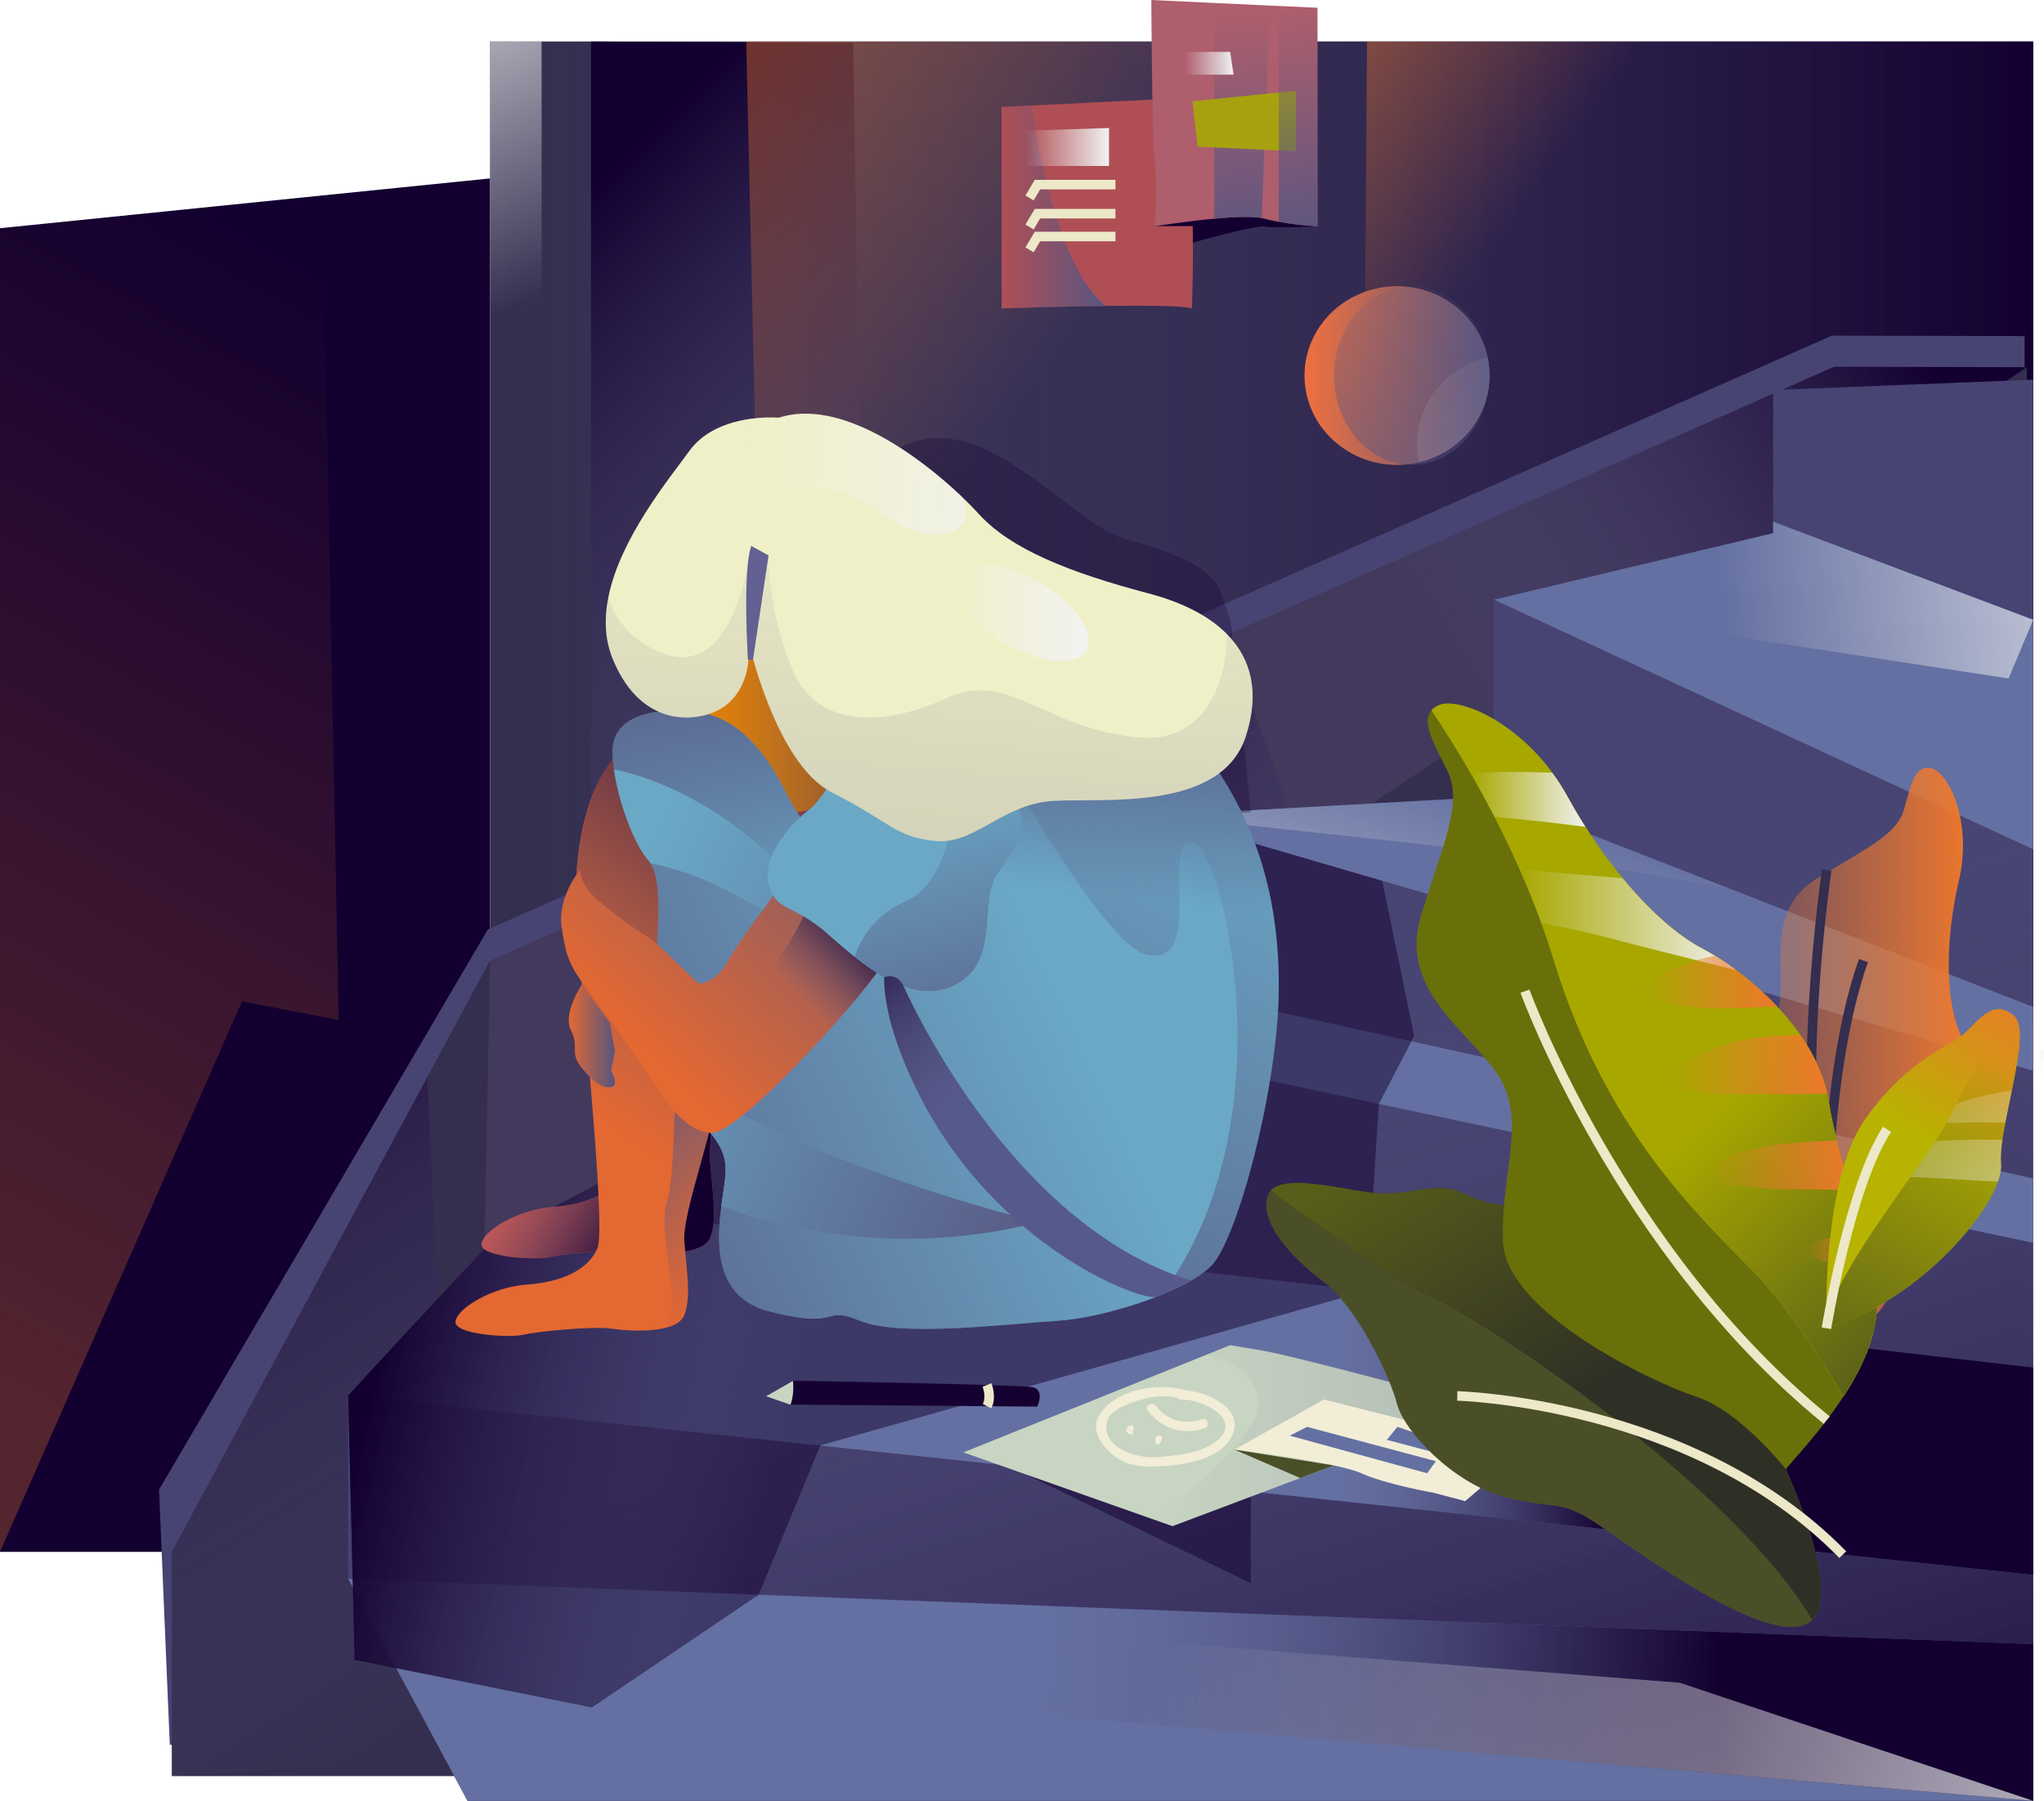 <svg width="429" height="378" viewBox="0 0 429 378" fill="none" xmlns="http://www.w3.org/2000/svg">
<g style="mix-blend-mode:luminosity">
<path d="M102.849 37.451V211.209L36.087 325.742H0V47.902L102.849 37.451Z" fill="#130030"/>
<path opacity="0.3" d="M67.697 41.64L71.08 214.078L50.782 210.197L0 325.742V47.902L67.697 41.64Z" fill="url(#paint0_linear)"/>
<path d="M426.731 8.709H102.849V215.129H426.731V8.709Z" fill="#342E4F"/>
<path d="M426.731 8.709H102.849V215.129H426.731V8.709Z" fill="url(#paint1_linear)"/>
<path d="M113.675 8.709H102.849V215.129H113.675V8.709Z" fill="url(#paint2_linear)"/>
<path d="M181.368 152.894L124.05 215.129V8.709L179.062 9.046L181.368 152.894Z" fill="url(#paint3_linear)"/>
<path opacity="0.6" d="M295.035 72.335L158.962 110.22L156.614 8.709H426.731L295.035 72.335Z" fill="url(#paint4_linear)"/>
<path opacity="0.6" d="M332.249 82.133L286.24 99.116L286.917 8.709H426.731L332.249 82.133Z" fill="url(#paint5_linear)"/>
<path d="M384.476 70.454L102.397 195.096L33.381 312.677L35.636 366.242H424.927V70.548L384.476 70.454Z" fill="#474473"/>
<path d="M384.927 76.986L102.849 201.629L36.087 325.742V372.774H425.378V77.08L384.927 76.986Z" fill="#42395D"/>
<path d="M384.927 76.986L102.849 201.629L36.087 325.742V372.774H425.378V77.08L384.927 76.986Z" fill="url(#paint6_linear)"/>
<path d="M101.052 293.186L102.849 201.629L36.087 325.742V372.774H425.378V77.08L101.052 293.186Z" fill="#342E4F"/>
<path d="M92.731 292.331L89.694 226.084L36.087 325.742V372.774L336.308 354.515L259.377 138.483L92.731 292.331Z" fill="url(#paint7_linear)"/>
<path d="M426.731 79.693V378H98.144L73.077 331.403V292.867L106.457 256.935H165.099V205.113H165.203L165.212 205.221L243.11 206.854H243.138V171.158L313.508 167.225V125.898L313.634 125.867L372.149 111.919V81.87L426.731 79.693Z" fill="#474473"/>
<path d="M426.731 79.693V378H98.144L73.077 331.403V292.867L106.457 256.935H165.099V205.113H165.203L165.212 205.221L243.11 206.854H243.138V171.158L313.508 167.225V125.898L313.634 125.867L372.149 111.919V81.87L426.731 79.693Z" fill="url(#paint8_linear)"/>
<path d="M426.731 287.023V330.584L73.077 292.867L106.457 256.935H165.099L426.731 287.023Z" fill="#6470A1"/>
<path d="M426.731 287.023V330.584L73.077 292.867L106.457 256.935H165.099L426.731 287.023Z" fill="url(#paint9_linear)"/>
<path opacity="0.5" d="M214.582 309.13L262.534 332.323V313.916L214.582 309.13Z" fill="#150031"/>
<path d="M312.056 295.51L246.082 320.344L241.458 318.714L202.199 304.859L253.218 284.361L258.188 282.363C258.188 282.363 258.188 282.363 265.148 283.531C272.109 284.7 312.056 295.51 312.056 295.51Z" fill="#C8D5C2"/>
<path opacity="0.2" d="M312.056 295.51L246.082 320.344L241.458 318.714C256.601 309.914 263.634 297.362 263.634 297.362C266.661 287.037 253.217 284.361 253.217 284.361L258.187 282.363C258.187 282.363 258.187 282.363 265.147 283.531C272.109 284.7 312.056 295.51 312.056 295.51Z" fill="url(#paint10_linear)"/>
<path d="M277.859 293.756L259.095 304.274C259.095 304.274 280.582 306.904 285.727 309.241C290.872 311.579 300.859 313.332 300.859 313.332L307.517 315.085L319.973 304.421L277.859 293.756Z" fill="#F2EDD7"/>
<path d="M274.328 299.503L270.697 301.353L299.548 309.242L301.363 306.71L274.328 299.503Z" fill="#6470A1"/>
<path d="M293.293 299.503L291.074 302.229L305.803 306.125L307.82 304.421L293.293 299.503Z" fill="#6470A1"/>
<path d="M259.095 304.275L272.896 310.251L279.943 307.598L259.095 304.275Z" fill="#4A4F28"/>
<path d="M248.973 291.847C243.148 289.997 232.877 291.776 230.331 297.891C229.214 300.573 231.402 303.488 233.322 305.169C235.663 307.22 238.652 307.915 241.725 307.851C247.177 307.739 256.142 306.786 258.635 301.287C261.335 295.328 252.61 291.813 248.099 291.813C246.295 291.813 246.295 293.763 248.099 293.763C252.61 293.763 261.231 298.136 255.088 302.677C251.803 305.105 246.465 305.617 242.487 305.872C238.281 306.143 231.104 303.708 232.314 298.408C232.911 295.791 237.303 294.459 239.538 293.782C242.443 292.901 245.55 292.809 248.445 293.727C249.686 294.121 250.204 292.238 248.973 291.847Z" fill="#F2EDD7"/>
<path d="M240.877 296.095C243.72 299.83 248.201 301.352 252.787 299.793C254.007 299.378 253.482 297.494 252.251 297.913C248.579 299.161 244.946 298.167 242.619 295.111C241.858 294.109 240.103 295.08 240.877 296.095Z" fill="#F2EDD7"/>
<path d="M237.724 301.127C237.724 301.127 238.175 299.178 237.724 299.178C235.92 299.178 235.92 301.127 237.724 301.127C237.724 301.127 235.92 301.127 237.724 301.127Z" fill="#F2EDD7"/>
<path d="M243.137 303.294C243.137 303.294 244.942 301.344 243.137 301.344C242.235 301.344 242.235 303.294 243.137 303.294C243.137 303.294 242.235 303.294 243.137 303.294Z" fill="#F2EDD7"/>
<path d="M426.731 247.359V260.88L165.16 205.321L165.099 205.317V205.112L165.16 205.221L243.111 206.854L426.731 247.359Z" fill="#6470A1"/>
<path d="M73.077 331.403L426.731 345.095V378H98.144L73.077 331.403Z" fill="#6470A1"/>
<path d="M73.077 331.403L426.731 345.095V378L95.594 349.291L73.077 331.403Z" fill="url(#paint11_linear)"/>
<path d="M241.089 344.512L352.547 353.207L426.731 378L95.594 349.29L241.089 344.512Z" fill="url(#paint12_linear)"/>
<path opacity="0.5" d="M289.394 231.709L286.893 270.941L172.181 303.394L159.223 334.738L124.22 358.403L74.43 348.387L73.077 292.867L86.036 278.863L103.565 260.048L261.693 176.576L290.116 184.874L296.817 217.47L289.394 231.709Z" fill="#150031"/>
<path d="M289.394 231.709L286.893 270.941L172.181 303.394L159.223 334.738L124.22 358.403L74.43 348.387L73.077 292.867L86.036 278.863L103.565 260.048L261.693 176.576L290.116 184.874L296.817 217.47L289.394 231.709Z" fill="url(#paint13_linear)"/>
<path d="M426.731 211.362V224.762L243.137 171.158L313.507 167.225L426.731 211.362Z" fill="#6470A1"/>
<path d="M362.784 186.434L328.189 180.471L243.137 171.158L313.507 167.225L362.784 186.434Z" fill="url(#paint14_linear)"/>
<path d="M426.731 130.096V178.282L313.638 125.893L313.634 125.867L372.149 111.919V109.554L372.253 109.55L426.731 130.096Z" fill="#6470A1"/>
<path d="M426.731 130.096L421.56 142.416L313.638 125.893L313.634 125.867L372.149 111.919V109.554L372.253 109.55L426.731 130.096Z" fill="url(#paint15_linear)"/>
<path d="M380.72 339.677C380.611 339.808 380.494 339.934 380.372 340.052C372.852 347.385 343.301 325.363 335.309 319.937C327.189 314.419 325.989 317.032 315.461 314.127C304.937 311.227 294.71 300.484 293.208 294.679C291.706 288.869 284.786 274.355 277.871 269.129C270.956 263.903 264.036 256.356 266.143 250.838C266.269 250.503 266.45 250.207 266.675 249.95C270.149 245.935 284.57 250.547 290.502 250.547C296.817 250.547 302.23 247.934 307.341 250.547C312.456 253.16 315.763 252.58 333.504 256.979C351.25 261.378 360.872 285.385 360.872 285.385C368.689 292.066 387.635 331.259 380.72 339.677Z" fill="#4A4F28"/>
<path d="M380.72 339.678C380.611 339.808 380.494 339.935 380.372 340.052C363.163 311.284 311.518 277.246 300.453 272.278C292.843 268.859 276.712 257.34 266.675 249.95C270.149 245.935 284.57 250.546 290.502 250.546C296.817 250.546 302.23 247.934 307.341 250.546C312.456 253.159 315.763 252.58 333.504 256.979C351.25 261.377 360.872 285.385 360.872 285.385C368.689 292.066 387.635 331.26 380.72 339.678Z" fill="#2F3025"/>
<path d="M380.72 339.678C380.611 339.808 380.494 339.935 380.372 340.052C363.163 311.284 311.518 277.246 300.453 272.278C292.843 268.859 276.712 257.34 266.675 249.95C270.149 245.935 284.57 250.546 290.502 250.546C296.817 250.546 302.23 247.934 307.341 250.546C312.456 253.159 315.763 252.58 333.504 256.979C351.25 261.377 360.872 285.385 360.872 285.385C368.689 292.066 387.635 331.26 380.72 339.678Z" fill="url(#paint16_linear)"/>
<path d="M380.594 283.161C374.659 284.94 368.763 285.655 365.982 286.123C365.982 286.123 366.663 274.625 363.024 268.75C359.384 262.877 349.308 239.996 356.421 231.341C363.536 222.688 372.635 219.108 373.549 210.447C374.463 201.785 370.906 190.84 381.373 184.399C391.84 177.955 398.142 175.196 399.635 169.867C400.914 165.289 401.675 161.546 404.13 161.193C404.535 161.139 404.98 161.171 405.484 161.307C409.059 162.274 414.003 172.659 411.139 184.84C408.275 197.021 408.347 209.223 411.075 216.12C413.803 223.017 416.021 237.132 410.072 246.467C404.124 255.801 401.313 264.601 395.365 273.939C392.402 278.587 386.481 281.396 380.594 283.161Z" fill="url(#paint17_linear)"/>
<path d="M383.396 182.62C383.396 182.62 376.079 231.894 383.396 259.15C383.396 259.15 382.99 224.451 391.109 201.629" stroke="#342E4F" stroke-width="2" stroke-miterlimit="10"/>
<path d="M386.981 293.011C382.556 299.83 377.206 305.535 374.801 308.357C374.801 308.357 365.08 296.09 356.059 293.185C347.037 290.285 316.065 275.517 315.461 260.711C314.861 245.904 320.874 234.582 313.958 225.001C307.043 215.42 293.511 207.29 298.324 191.904C303.132 176.514 307.043 168.388 303.737 161.708C300.89 155.972 298.275 151.522 300.453 149.092C300.814 148.695 301.296 148.351 301.932 148.064C306.443 146.03 320.878 152.419 328.998 167.225C337.117 182.032 348.241 194.382 357.263 199.094C366.285 203.806 381.324 216.291 383.729 230.806C386.133 245.321 391.244 256.643 393.653 271.162C394.848 278.392 391.37 286.248 386.981 293.011Z" fill="#69700A"/>
<path d="M386.981 293.011C381.058 283.5 373.895 272.887 368.107 266.986C355.928 254.579 336.982 236.942 326.156 201.629C319.376 179.519 308.009 160.34 300.453 149.092C300.814 148.695 301.296 148.351 301.932 148.064C306.443 146.03 320.878 152.419 328.998 167.225C337.117 182.032 348.241 194.382 357.263 199.094C366.285 203.806 381.324 216.291 383.729 230.806C386.133 245.321 391.244 256.643 393.653 271.162C394.848 278.391 391.37 286.248 386.981 293.011Z" fill="#A7A700"/>
<path d="M386.981 293.011C381.058 283.5 373.895 272.887 368.107 266.986C355.928 254.579 336.982 236.942 326.156 201.629C319.376 179.519 308.009 160.34 300.453 149.092C300.814 148.695 301.296 148.351 301.932 148.064C306.443 146.03 320.878 152.419 328.998 167.225C337.117 182.032 348.241 194.382 357.263 199.094C366.285 203.806 381.324 216.291 383.729 230.806C386.133 245.321 391.244 256.643 393.653 271.162C394.848 278.391 391.37 286.248 386.981 293.011Z" fill="#A7A700"/>
<path d="M386.981 293.011C381.058 283.5 373.895 272.887 368.107 266.986C355.928 254.579 336.982 236.942 326.156 201.628C325.335 198.959 324.451 196.329 323.513 193.755C322.087 189.844 320.544 186.051 318.929 182.406C317.238 178.574 315.465 174.907 313.679 171.445C312.015 168.218 310.336 165.17 308.694 162.322C305.74 157.196 302.898 152.732 300.452 149.092C300.814 148.695 301.296 148.351 301.932 148.064C305.893 146.278 317.513 150.99 325.781 162.2C326.927 163.75 328.009 165.427 328.997 167.225C330.189 169.394 331.438 171.51 332.741 173.553C335.213 177.442 337.862 181.082 340.572 184.357C346.184 191.142 352.071 196.381 357.263 199.094C358.097 199.529 358.981 200.03 359.902 200.596C361.327 201.472 362.847 202.491 364.399 203.649C367.25 205.766 370.214 208.331 372.947 211.24C374.711 213.117 376.38 215.133 377.864 217.271C380.498 221.06 382.546 225.206 383.489 229.552C383.579 229.97 383.66 230.388 383.728 230.806C384.224 233.785 384.829 236.629 385.505 239.39C386.38 242.983 387.368 246.436 388.37 249.881C389.258 252.946 390.156 256.004 390.995 259.135C391.604 261.425 392.182 263.751 392.696 266.155C393.048 267.788 393.368 269.451 393.652 271.163C394.848 278.391 391.37 286.248 386.981 293.011Z" fill="url(#paint18_linear)"/>
<path d="M332.742 173.553C329.693 173.157 326.652 172.795 323.63 172.456C320.441 172.098 317.094 171.781 313.679 171.445C312.015 168.218 310.336 165.17 308.694 162.322C314.491 161.965 320.323 161.982 325.782 162.2C326.927 163.75 328.01 165.427 328.998 167.225C330.189 169.394 331.438 171.511 332.742 173.553Z" fill="url(#paint19_linear)"/>
<path d="M364.399 203.649C354.868 201.276 345.336 198.889 335.822 196.412C331.758 195.349 327.644 194.491 323.512 193.755C322.087 189.844 320.544 186.051 318.929 182.406C319.502 182.463 320.075 182.52 320.648 182.576C327.266 183.234 333.915 183.813 340.573 184.357C346.184 191.142 352.071 196.381 357.263 199.094C358.098 199.53 358.982 200.03 359.902 200.597C361.327 201.472 362.848 202.491 364.399 203.649Z" fill="url(#paint20_linear)"/>
<path d="M429 220.612L428.328 225.184C428.332 223.578 428.179 221.945 427.899 220.294C428.265 220.398 428.635 220.503 429 220.612Z" fill="url(#paint21_linear)"/>
<path d="M320.066 208.048C320.066 208.048 339.823 262.563 383.396 298.089" stroke="#ECE8C8" stroke-width="2" stroke-miterlimit="10"/>
<path d="M305.857 293.011C305.857 293.011 355.352 294.209 386.762 326.322" stroke="#ECE8C8" stroke-width="2" stroke-miterlimit="10"/>
<path d="M347.858 209.837C343.054 208.183 345.792 205.979 348.914 204.385C352.306 202.652 356.023 201.446 359.902 200.596C363.957 203.074 368.725 206.75 372.947 211.24C364.607 211.632 355.242 212.385 347.858 209.837Z" fill="url(#paint22_linear)"/>
<path d="M350.316 226.451C351.737 223.028 356.614 221.408 359.907 220.071C365.672 217.728 371.761 217.436 377.865 217.271C380.499 221.06 382.547 225.205 383.49 229.552C379.683 229.569 375.831 229.795 372.249 229.643C367.395 229.434 353.839 230.897 350.316 226.451Z" fill="url(#paint23_linear)"/>
<path d="M384.802 249.741C378.835 249.523 372.903 249.837 367.007 249.162C364.819 248.914 361.837 248.988 359.938 247.707C355.919 245.003 361.373 243.1 364.192 242.159C370.954 239.899 378.366 239.777 385.506 239.39C386.381 242.982 387.37 246.436 388.371 249.88C386.395 249.785 385.046 249.75 384.802 249.741Z" fill="url(#paint24_linear)"/>
<path d="M392.696 266.154C386.138 265.627 377.418 264.517 379.209 261.935C380.716 259.766 386.607 259.305 390.996 259.134C391.605 261.425 392.182 263.75 392.696 266.154Z" fill="url(#paint25_linear)"/>
<path opacity="0.3" d="M179.712 103.002C179.712 103.002 186.15 90.441 199.54 92.11C212.93 93.778 226.898 110.473 235.944 113.058C244.989 115.644 254.263 118.538 256.231 124.4C258.199 130.262 258.286 130.267 258.286 130.267L262.535 170.501L249.428 171.223L199.043 160.812L179.712 103.002Z" fill="#150031"/>
<path d="M250.166 64.743C248.392 64.172 240.495 64.105 232.187 64.205C221.537 64.334 210.208 64.743 210.208 64.743V22.451L216.469 22.143L250.264 20.497C250.264 20.497 249.922 36.438 250.258 44.571C250.595 52.703 250.166 64.743 250.166 64.743Z" fill="#AF4F55"/>
<path d="M242.095 47.467H250.355V50.935C250.355 50.935 263.231 47.203 265.55 47.576C267.87 47.95 276.337 47.5 276.337 47.5L263.565 42.565L242.095 47.467Z" fill="#130030"/>
<path d="M276.518 1.63V47.498C276.518 47.498 272.34 47.291 268.293 46.546C267.268 46.362 266.193 46.138 265.236 45.874C265.121 45.841 264.972 45.813 264.844 45.785C262.792 45.365 258.864 45.539 254.864 45.902C248.707 46.473 242.357 47.498 242.357 47.498C242.357 47.498 242.946 39.04 242.354 33.835C241.768 28.629 241.645 0 241.645 0L254.851 0.621L266.464 1.164L268.293 1.248L276.518 1.63Z" fill="#AE5E6C"/>
<path d="M232.187 64.205C221.537 64.334 210.208 64.743 210.208 64.743V22.451L216.469 22.143C217.867 31.378 222.585 57.298 232.187 64.205Z" fill="url(#paint26_linear)"/>
<path d="M266.471 1.164L264.828 45.785C262.776 45.365 258.926 45.539 254.866 45.902V0.621L266.471 1.164Z" fill="url(#paint27_linear)"/>
<path d="M250.27 21.27L251.339 30.785L272.007 31.764V19.031L250.27 21.27Z" fill="#A7A10F"/>
<path d="M276.518 1.63V47.498C276.518 47.498 272.007 47.291 268.398 46.546V1.249L276.518 1.63Z" fill="url(#paint28_linear)"/>
<path d="M215.17 27.426V34.838H232.762V26.867L215.17 27.426Z" fill="url(#paint29_linear)"/>
<path d="M248.551 10.886V15.677H258.909L258.184 10.886H248.551Z" fill="url(#paint30_linear)"/>
<path d="M216.075 41.556L217.745 38.757H234.116" stroke="#ECE8C8" stroke-width="2" stroke-miterlimit="10"/>
<path d="M216.075 47.653L217.745 44.854H234.116" stroke="#ECE8C8" stroke-width="2" stroke-miterlimit="10"/>
<path d="M216.075 52.443L217.745 49.644H234.116" stroke="#ECE8C8" stroke-width="2" stroke-miterlimit="10"/>
<path d="M189.909 175.732C189.909 175.732 155.306 141.37 146.371 149.516C137.438 157.662 125.883 164.712 126.38 175.732C126.876 186.753 132.832 240.897 130.846 245.689C128.861 250.48 122.905 252.876 115.956 253.355C109.008 253.834 101.563 258.147 101.067 261.021C100.57 263.896 112.483 264.536 115.129 263.897C117.776 263.258 129.688 261.98 133.99 262.619C138.292 263.257 147.639 263.577 149.086 259.744C150.534 255.91 149.624 250.799 149.086 244.411C148.549 238.022 151.527 217.897 152.85 204.801C154.174 191.704 159.137 177.968 159.137 177.968L189.909 175.732Z" fill="#DE5E50"/>
<path d="M189.909 175.732C189.909 175.732 155.306 141.37 146.371 149.516C137.438 157.662 125.883 164.712 126.38 175.732C126.876 186.753 132.832 240.897 130.846 245.689C128.861 250.48 122.905 252.876 115.956 253.355C109.008 253.834 101.563 258.147 101.067 261.021C100.57 263.896 112.483 264.536 115.129 263.897C117.776 263.258 129.688 261.98 133.99 262.619C138.292 263.257 147.639 263.577 149.086 259.744C150.534 255.91 149.624 250.799 149.086 244.411C148.549 238.022 151.527 217.897 152.85 204.801C154.174 191.704 159.137 177.968 159.137 177.968L189.909 175.732Z" fill="url(#paint31_linear)"/>
<path d="M146.153 131.951C146.153 131.951 140.289 149.806 152.017 159.822C163.746 169.838 168.257 174.629 174.121 165.483C179.985 156.338 188.556 154.596 195.322 155.903C202.088 157.209 212.012 147.629 213.366 140.225C214.719 132.822 196.675 128.903 189.007 120.628C181.338 112.354 155.626 109.306 146.153 131.951Z" fill="#EB8300"/>
<path d="M146.153 131.951C146.153 131.951 140.289 149.806 152.017 159.822C163.746 169.838 168.257 174.629 174.121 165.483C179.985 156.338 188.556 154.596 195.322 155.903C202.088 157.209 212.012 147.629 213.366 140.225C214.719 132.822 196.675 128.903 189.007 120.628C181.338 112.354 155.626 109.306 146.153 131.951Z" fill="url(#paint32_linear)"/>
<path d="M184.449 192.023C184.449 192.023 139.78 148.9 130.846 157.045C121.912 165.191 120.423 181.003 120.92 192.023C121.416 203.044 127.372 257.188 125.386 261.98C123.402 266.772 117.445 269.167 110.497 269.646C103.548 270.126 96.103 274.438 95.607 277.313C95.111 280.188 107.023 280.827 109.67 280.188C112.316 279.549 124.229 278.272 128.53 278.91C132.832 279.548 142.179 279.869 143.627 276.035C145.074 272.202 144.164 267.091 143.627 260.702C143.089 254.313 150.369 236.425 151.693 223.328C153.016 210.231 153.677 194.26 153.677 194.26L184.449 192.023Z" fill="#E46832"/>
<path d="M184.45 192.022L164.454 193.476L153.677 194.26C153.677 194.26 153.013 210.23 151.692 223.329C150.37 236.424 143.09 254.314 143.627 260.702C144.163 267.091 145.075 272.203 143.627 276.036C143.112 277.403 141.592 278.239 139.657 278.727C136.156 279.602 131.298 279.324 128.528 278.91C124.23 278.27 112.317 279.55 109.668 280.19C107.02 280.826 95.111 280.186 95.608 277.312C96.104 274.438 103.547 270.126 110.498 269.647C117.445 269.168 123.399 266.773 125.384 261.978C127.373 257.188 121.415 203.044 120.918 192.022C120.422 181.004 121.911 165.192 130.847 157.044C139.779 148.9 184.45 192.022 184.45 192.022Z" fill="url(#paint33_linear)"/>
<path d="M164.454 193.476L153.677 194.26C153.677 194.26 153.014 210.229 151.693 223.329C150.37 236.424 143.09 254.314 143.627 260.702C144.163 267.091 145.075 272.203 143.627 276.036C143.112 277.403 141.592 278.239 139.657 278.727C143.406 273.27 137.749 258.629 140.023 252.001C142.608 244.45 141.642 194.225 141.642 194.225C148.86 186.387 163.304 189.265 164.197 192.501C164.264 192.749 164.35 193.075 164.454 193.476Z" fill="url(#paint34_linear)"/>
<path d="M268.398 206.998C268.398 227.901 259.679 260.127 254.266 265.645C248.853 271.163 231.711 276.676 221.787 277.259C211.863 277.838 189.007 280.743 180.585 277.259C172.167 273.775 176.976 279.289 161.341 275.226C150.041 272.29 150.362 261.325 151.408 253.164C151.81 250.028 152.319 247.307 152.319 245.613C152.319 239.516 147.506 236.032 141.408 230.514C139.224 228.542 138.079 226.342 137.52 223.817C136.509 219.283 137.389 213.687 137.583 206.419C137.867 195.688 139.234 185.476 136.559 181.231C136.415 180.995 136.252 180.778 136.08 180.582C133.202 177.298 129.873 168.754 128.858 161.464C128.7 160.366 128.601 159.295 128.561 158.276C128.258 150.485 136.378 148.356 146.37 149.514C156.365 150.677 162.243 160.837 165.248 166.934C168.257 173.03 182.994 193.354 179.065 187.458C175.131 181.557 174.121 165.483 174.888 164.355C175.654 163.228 178.483 157.645 186.751 146.322C195.02 134.999 203.536 130.187 211.561 128.032C211.561 128.032 222.69 126.869 242.686 146.322C262.683 165.775 268.398 186.095 268.398 206.998Z" fill="#6AA8C6"/>
<path d="M268.398 206.998C268.398 227.901 259.679 260.127 254.266 265.645C248.853 271.163 231.711 276.676 221.787 277.259C211.863 277.838 189.007 280.743 180.585 277.259C172.167 273.775 176.976 279.289 161.341 275.226C150.041 272.29 150.362 261.325 151.408 253.164C151.81 250.028 152.319 247.307 152.319 245.613C152.319 239.516 147.506 236.032 141.408 230.514C139.224 228.542 138.079 226.342 137.52 223.817C136.509 219.283 137.389 213.687 137.583 206.419C137.867 195.688 139.234 185.476 136.559 181.231C136.415 180.995 136.252 180.778 136.08 180.582C133.202 177.298 129.873 168.754 128.858 161.464C128.7 160.366 128.601 159.295 128.561 158.276C128.258 150.485 136.378 148.356 146.37 149.514C156.365 150.677 162.243 160.837 165.248 166.934C168.257 173.03 182.994 193.354 179.065 187.458C175.131 181.557 174.121 165.483 174.888 164.355C175.654 163.228 178.483 157.645 186.751 146.322C195.02 134.999 203.536 130.187 211.561 128.032C211.561 128.032 222.69 126.869 242.686 146.322C262.683 165.775 268.398 186.095 268.398 206.998Z" fill="url(#paint35_linear)"/>
<path d="M268.398 206.998C268.398 227.901 259.679 260.127 254.266 265.645C252.177 267.774 248.343 269.904 243.85 271.746C236.7 274.681 227.882 276.902 221.787 277.259C211.863 277.838 189.007 280.743 180.585 277.259C172.167 273.775 176.976 279.289 161.341 275.226C150.041 272.29 150.362 261.325 151.408 253.164C151.81 250.028 152.319 247.307 152.319 245.613C152.319 239.516 147.506 236.032 141.408 230.514C139.224 228.542 138.079 226.342 137.52 223.817C136.509 219.283 137.389 213.687 137.583 206.419C137.867 195.688 139.234 185.476 136.559 181.231C136.415 180.995 136.252 180.778 136.08 180.582C133.202 177.298 129.873 168.754 128.858 161.464C128.7 160.366 128.601 159.295 128.561 158.276C128.258 150.485 136.378 148.356 146.37 149.514C156.365 150.677 162.243 160.837 165.248 166.934C168.257 173.03 182.994 193.354 179.065 187.458C175.131 181.557 174.121 165.483 174.888 164.355C175.654 163.228 178.483 157.645 186.751 146.322C190.085 141.754 193.463 138.248 196.829 135.544C201.809 131.55 206.775 129.316 211.561 128.032C211.561 128.032 222.69 126.869 242.686 146.322C262.683 165.775 268.398 186.095 268.398 206.998Z" fill="url(#paint36_linear)"/>
<path d="M268.398 206.998C268.398 227.901 259.679 260.127 254.266 265.645C252.177 267.774 248.343 269.904 243.85 271.746C271.331 234.817 256.07 176.214 250.012 176.575C243.556 176.958 253.084 203.627 240.431 200.313C231.35 197.94 208.828 157.949 196.829 135.544C201.809 131.55 206.775 129.316 211.561 128.032C211.561 128.032 222.69 126.869 242.686 146.322C262.683 165.775 268.398 186.095 268.398 206.998Z" fill="url(#paint37_linear)"/>
<path d="M162.483 192.501C151.435 185.494 142.896 182.389 136.558 181.231C136.414 180.995 136.251 180.778 136.08 180.582C133.202 177.298 129.873 168.754 128.858 161.464C162.379 168.776 186.49 207.73 162.483 192.501Z" fill="#6AA8C6"/>
<path d="M218.066 256.535C189.16 263.92 164.878 258.128 151.408 253.164C151.81 250.028 152.32 247.307 152.32 245.613C152.32 239.516 147.507 236.032 141.408 230.514C139.225 228.542 138.079 226.342 137.52 223.817C170.945 245.539 218.066 256.535 218.066 256.535Z" fill="#6AA8C6"/>
<path d="M162.483 192.501C151.435 185.494 142.896 182.389 136.558 181.231C136.414 180.995 136.251 180.778 136.08 180.582C133.202 177.298 129.873 168.754 128.858 161.464C162.379 168.776 186.49 207.73 162.483 192.501Z" fill="url(#paint38_linear)"/>
<path d="M218.066 256.535C189.16 263.92 164.878 258.128 151.408 253.164C151.81 250.028 152.32 247.307 152.32 245.613C152.32 239.516 147.507 236.032 141.408 230.514C139.225 228.542 138.079 226.342 137.52 223.817C170.945 245.539 218.066 256.535 218.066 256.535Z" fill="url(#paint39_linear)"/>
<path d="M163.295 186.678C163.295 186.678 154.573 198.29 152.769 201.774C150.965 205.258 147.657 206.71 146.754 206.42C145.852 206.129 138.297 198.037 135.76 196.567C133.222 195.097 124.876 189 123.298 186.678C121.719 184.356 121.729 182.62 121.729 182.62C121.729 182.62 116.983 188.172 117.885 194.538C118.787 200.903 119.536 202.71 123.522 208.048C127.508 213.387 132.067 219.674 135.611 225.095C139.155 230.517 143.747 237.774 149.461 237.774C155.175 237.774 179.233 211.285 184.496 203.481C189.758 195.678 163.295 186.678 163.295 186.678Z" fill="#E46832"/>
<path d="M184.496 203.48C180.233 209.799 163.637 228.381 154.449 235.213C152.293 236.816 150.547 237.774 149.46 237.774C143.749 237.774 139.152 230.515 135.611 225.097C132.066 219.676 127.51 213.387 123.522 208.048C119.534 202.71 118.786 200.902 117.883 194.54C117.617 192.649 117.847 190.829 118.307 189.209C119.386 185.363 121.731 182.62 121.731 182.62C121.731 182.677 121.744 184.397 123.296 186.679C124.875 189 133.22 195.097 135.76 196.569C137.136 197.366 139.987 200.109 142.45 202.5C144.177 204.172 145.716 205.675 146.424 206.215C146.429 206.224 146.437 206.228 146.442 206.228C146.582 206.332 146.685 206.398 146.753 206.419C147.655 206.711 150.966 205.256 152.771 201.773C154.575 198.289 163.295 186.679 163.295 186.679C163.295 186.679 166.258 187.685 170.002 189.318C177.45 192.566 188.001 198.284 184.496 203.48Z" fill="url(#paint40_linear)"/>
<path d="M184.496 203.479C180.233 209.798 163.637 228.38 154.449 235.213C139.883 224.666 121.645 194.796 118.307 189.209C119.386 185.363 121.732 182.62 121.732 182.62C121.732 182.676 121.745 184.396 123.297 186.678C124.876 188.999 133.221 195.096 135.76 196.568C137.136 197.365 139.987 200.109 142.45 202.5C143.461 203.937 144.769 205.195 146.424 206.214C146.429 206.223 146.438 206.227 146.442 206.227C146.546 206.297 146.65 206.358 146.754 206.418C157.3 212.589 165.217 200.522 170.003 189.317C177.45 192.566 188.001 198.284 184.496 203.479Z" fill="url(#paint41_linear)"/>
<path d="M209.455 183.195C205.246 189 210.059 201.193 201.037 206.419C193.955 210.521 186.133 206.219 179.317 200.81C177.45 199.325 175.655 197.757 173.972 196.259C166.15 189.292 162.843 191.613 161.31 185.516C159.777 179.419 166.754 172.16 170.057 169.756C173.358 167.352 183.292 149.514 183.292 149.514C188.276 146.658 194.226 148.94 199.558 152.894C204.524 156.574 208.949 161.704 211.561 165.484C216.974 173.322 213.668 177.385 209.455 183.195Z" fill="#6AA8C6"/>
<path d="M209.455 183.195C205.246 189 210.059 201.193 201.037 206.419C193.955 210.521 186.133 206.219 179.317 200.81C181.04 196.173 184.212 191.761 189.909 189.257C201.312 184.249 200.785 164.007 199.558 152.894C204.524 156.574 208.949 161.704 211.561 165.484C216.974 173.322 213.668 177.385 209.455 183.195Z" fill="url(#paint42_linear)"/>
<path d="M261.483 154.535C256.368 170.3 232.009 167.517 221.183 168.096C210.357 168.675 204.646 177.385 196.224 176.514C187.802 175.643 186.751 172.451 174.653 166.359C162.839 160.414 157.101 134.79 156.84 133.593C157.729 138.518 156.812 144.589 152.315 148.064C147.805 151.548 134.876 153.869 128.552 138.192C126.883 134.05 126.811 129.626 127.713 125.21C130.23 112.899 140.344 100.627 144.688 94.643C145.928 92.936 147.48 91.634 149.153 90.654C155.428 86.952 163.444 87.675 163.444 87.675C176.535 83.464 193.135 95.958 201.827 104.224C203.321 105.643 204.579 106.937 205.549 107.999C212.162 115.259 224.494 120.193 241.031 124.548C248.041 126.394 253.707 129.234 257.514 133.092C262.683 138.331 264.429 145.455 261.483 154.535Z" fill="#F0F0C8"/>
<path d="M157.67 114.588L161.308 116.579L158.039 138.484H156.979C156.979 138.484 155.806 120.014 157.67 114.588Z" fill="#646195"/>
<path d="M189.663 207.036C189.663 207.036 211.477 257.088 250.012 268.77C250.012 268.77 245.423 271.199 242.686 272.21C239.95 273.22 211.866 263.033 195.023 233.71C195.023 233.71 185.455 217.468 185.577 205.121C185.577 205.121 188.234 204.009 189.663 207.036Z" fill="#565A8B"/>
<path d="M189.663 207.036C189.663 207.036 211.477 257.088 250.012 268.77C250.012 268.77 245.423 271.199 242.686 272.21C239.95 273.22 211.866 263.033 195.023 233.71C195.023 233.71 185.455 217.468 185.577 205.121C185.577 205.121 188.234 204.009 189.663 207.036Z" fill="url(#paint43_linear)"/>
<path d="M122.084 206.704C122.084 206.704 118.036 212.806 119.84 216.29C121.645 219.774 119.447 220.918 122.084 224.129C124.721 227.339 126.456 228.483 128.261 228.193C130.065 227.903 128.261 224.709 128.261 224.709L129.062 220.645L128.014 214.776L122.084 206.704Z" fill="#E46832"/>
<path d="M122.084 206.704C122.084 206.704 118.036 212.806 119.84 216.29C121.645 219.774 119.447 220.918 122.084 224.129C124.721 227.339 126.456 228.483 128.261 228.193C130.065 227.903 128.261 224.709 128.261 224.709L129.062 220.645L128.014 214.776L122.084 206.704Z" fill="url(#paint44_linear)"/>
<path d="M217.696 295.254L165.92 294.823H165.771L160.768 293.081L166.43 289.814C166.43 289.814 214.069 290.631 216.726 291.175C219.378 291.724 217.696 295.254 217.696 295.254Z" fill="#150031"/>
<path opacity="0.2" d="M261.483 154.535C256.368 170.3 232.009 167.517 221.183 168.096C210.357 168.676 204.646 177.385 196.224 176.514C187.802 175.643 186.751 172.451 174.653 166.359C162.839 160.414 157.101 134.79 156.84 133.593C157.729 138.518 156.812 144.589 152.315 148.064C147.805 151.548 134.876 153.869 128.552 138.192C126.883 134.05 126.811 129.626 127.713 125.21C128.881 129.56 131.786 133.597 137.52 136.45C153.844 144.58 157.147 116.896 157.147 116.896L161.31 116.578C161.31 116.578 161.188 128.324 166.303 140.517C171.414 152.711 185.249 152.711 198.475 146.614C211.706 140.517 218.328 152.419 238.175 154.74C252.683 156.438 257.455 143.687 257.514 133.092C262.683 138.331 264.429 145.455 261.483 154.535Z" fill="url(#paint45_linear)"/>
<path d="M165.92 294.823H165.771L160.768 293.081L166.43 289.841C166.43 289.841 166.768 292.645 165.92 294.823Z" fill="#C8D5C2"/>
<path d="M207.162 290.715C207.162 290.715 208.174 293.223 207.162 295.166" stroke="#ECE8C8" stroke-width="2" stroke-miterlimit="10"/>
<path d="M185.574 108.261C176.255 101.075 170.539 102.382 156.614 101.728C148.562 101.35 148.107 95.51 149.153 90.654C155.428 86.952 163.444 87.675 163.444 87.675C176.535 83.464 193.135 95.958 201.827 104.224C206.13 113.517 193.63 114.471 185.574 108.261Z" fill="url(#paint46_linear)"/>
<path d="M227.952 136.619C225.771 140.055 217.929 139.247 210.437 134.814C202.945 130.38 198.64 124.001 200.821 120.565C203.003 117.128 210.845 117.937 218.337 122.37C225.829 126.803 230.134 133.183 227.952 136.619Z" fill="url(#paint47_linear)"/>
<path d="M419.978 244.306C420.655 251.962 403.522 272.996 383.336 278.81C383.336 278.81 383.309 278.043 383.295 276.701C383.228 269.516 383.643 245.812 391.564 234.769C400.965 221.66 409.152 220.032 412.535 216.731C415.539 213.796 418.007 210.595 421.362 212.328C421.787 212.546 422.229 212.846 422.685 213.234C426.744 216.692 419.301 236.65 419.978 244.306Z" fill="#B7B300"/>
<path d="M419.978 244.306C420.655 251.962 403.522 272.996 383.336 278.81C383.336 278.81 383.309 278.043 383.295 276.701C383.228 269.516 383.643 245.812 391.564 234.769C400.965 221.66 409.152 220.032 412.535 216.731C415.539 213.796 418.007 210.595 421.362 212.328C421.787 212.546 422.229 212.846 422.685 213.234C426.744 216.692 419.301 236.65 419.978 244.306Z" fill="url(#paint48_linear)"/>
<path d="M422.259 228.873C421.79 231.154 421.294 233.458 420.884 235.632C420.649 236.877 420.437 238.075 420.275 239.203C419.995 241.188 419.855 242.943 419.977 244.307C420.067 245.33 419.841 246.588 419.331 248.017C416.025 257.306 400.828 273.776 383.334 278.81C383.334 278.81 383.307 278.044 383.294 276.702C385.626 268.69 394.115 256.722 400.936 247.077C402.889 244.315 404.703 241.746 406.196 239.512C407.156 238.075 407.986 236.773 408.631 235.654C409.019 234.988 409.339 234.387 409.587 233.855C409.899 233.185 410.25 232.462 410.638 231.691C413.575 225.807 418.41 217.381 421.361 212.329C421.785 212.547 422.227 212.847 422.683 213.235C424.889 215.116 423.698 221.87 422.259 228.873Z" fill="url(#paint49_linear)"/>
<path d="M383.335 278.81C383.335 278.81 388.237 248.951 396.056 237.048" stroke="#ECE8C8" stroke-width="2" stroke-miterlimit="10"/>
<path d="M419.978 244.306C420.068 245.329 419.843 246.588 419.333 248.016C414.994 247.838 410.622 247.555 406.305 247.281C404.519 247.168 402.728 247.115 400.938 247.076C402.891 244.315 404.704 241.746 406.197 239.512C407.077 239.464 407.912 239.425 408.642 239.385C412.477 239.168 416.387 239.233 420.276 239.203C419.996 241.188 419.856 242.943 419.978 244.306Z" fill="url(#paint50_linear)"/>
<path d="M410.641 231.69C414.186 230.336 418.332 229.491 422.261 228.872C421.792 231.154 421.295 233.458 420.885 235.631C418.629 235.596 416.379 235.592 414.164 235.596C412.477 235.601 410.506 235.744 408.633 235.653L410.641 231.69Z" fill="url(#paint51_linear)"/>
<path d="M293.195 97.564C303.91 97.564 312.596 89.179 312.596 78.835C312.596 68.49 303.91 60.105 293.195 60.105C282.481 60.105 273.794 68.49 273.794 78.835C273.794 89.179 282.481 97.564 293.195 97.564Z" fill="#EF703F"/>
<path d="M312.596 78.835C312.596 87.651 306.285 95.044 297.789 97.033C296.501 97.337 295.166 97.516 293.791 97.555C293.593 97.561 293.393 97.564 293.195 97.564C282.48 97.564 273.794 89.179 273.794 78.835C273.794 68.49 282.48 60.105 293.195 60.105C298.283 60.105 302.911 61.996 306.372 65.086C309.278 67.684 311.361 71.133 312.193 75.02C312.456 76.251 312.596 77.528 312.596 78.835Z" fill="url(#paint52_linear)"/>
<path d="M312.596 78.835C312.596 87.651 307.294 95.044 300.158 97.033C299.077 97.337 297.955 97.516 296.8 97.555C296.633 97.561 296.466 97.564 296.299 97.564C287.299 97.564 280.003 89.179 280.003 78.835C280.003 68.49 287.299 60.105 296.299 60.105C300.573 60.105 304.46 61.996 307.368 65.086C309.808 67.684 311.558 71.133 312.257 75.02C312.479 76.251 312.596 77.528 312.596 78.835Z" fill="url(#paint53_linear)"/>
<path opacity="0.2" d="M312.596 78.835C312.596 87.651 306.285 95.044 297.789 97.033C297.525 95.802 297.385 94.525 297.385 93.219C297.385 84.402 303.693 77.009 312.192 75.02C312.456 76.251 312.596 77.528 312.596 78.835Z" fill="url(#paint54_linear)"/>
</g>
<defs>
<linearGradient id="paint0_linear" x1="77.34" y1="61.369" x2="-39.443" y2="270.071" gradientUnits="userSpaceOnUse">
<stop stop-color="#EE782C" stop-opacity="0"/>
<stop offset="1" stop-color="#EE782C"/>
</linearGradient>
<linearGradient id="paint1_linear" x1="102.849" y1="111.919" x2="426.731" y2="111.919" gradientUnits="userSpaceOnUse">
<stop stop-color="#575581" stop-opacity="0"/>
<stop offset="1" stop-color="#130030"/>
</linearGradient>
<linearGradient id="paint2_linear" x1="89.011" y1="73.991" x2="52.175" y2="-3.878" gradientUnits="userSpaceOnUse">
<stop stop-color="#F2F2F2" stop-opacity="0"/>
<stop offset="1" stop-color="#F2F2F2"/>
</linearGradient>
<linearGradient id="paint3_linear" x1="183.37" y1="141.802" x2="102.983" y2="61.243" gradientUnits="userSpaceOnUse">
<stop stop-color="#575581" stop-opacity="0"/>
<stop offset="1" stop-color="#130030"/>
</linearGradient>
<linearGradient id="paint4_linear" x1="251.48" y1="31.759" x2="145.73" y2="-44.234" gradientUnits="userSpaceOnUse">
<stop stop-color="#EE782C" stop-opacity="0"/>
<stop offset="1" stop-color="#EE782C"/>
</linearGradient>
<linearGradient id="paint5_linear" x1="326.528" y1="33.848" x2="271.791" y2="-5.487" gradientUnits="userSpaceOnUse">
<stop stop-color="#EE782C" stop-opacity="0"/>
<stop offset="1" stop-color="#EE782C"/>
</linearGradient>
<linearGradient id="paint6_linear" x1="358.683" y1="234.139" x2="462.329" y2="171.742" gradientUnits="userSpaceOnUse">
<stop stop-color="#575581" stop-opacity="0"/>
<stop offset="1" stop-color="#130030"/>
</linearGradient>
<linearGradient id="paint7_linear" x1="182.634" y1="306.553" x2="92.889" y2="166.055" gradientUnits="userSpaceOnUse">
<stop stop-color="#575581" stop-opacity="0"/>
<stop offset="1" stop-color="#130030"/>
</linearGradient>
<linearGradient id="paint8_linear" x1="247.872" y1="199.618" x2="323.212" y2="435.491" gradientUnits="userSpaceOnUse">
<stop stop-color="#575581" stop-opacity="0"/>
<stop offset="1" stop-color="#130030"/>
</linearGradient>
<linearGradient id="paint9_linear" x1="281.222" y1="293.422" x2="338.054" y2="294.823" gradientUnits="userSpaceOnUse">
<stop stop-color="#575581" stop-opacity="0"/>
<stop offset="1" stop-color="#130030"/>
</linearGradient>
<linearGradient id="paint10_linear" x1="241.458" y1="301.353" x2="312.056" y2="301.353" gradientUnits="userSpaceOnUse">
<stop stop-color="#575581" stop-opacity="0"/>
<stop offset="1" stop-color="#575581"/>
</linearGradient>
<linearGradient id="paint11_linear" x1="217.179" y1="350.097" x2="360.585" y2="358.505" gradientUnits="userSpaceOnUse">
<stop stop-color="#575581" stop-opacity="0"/>
<stop offset="1" stop-color="#130030"/>
</linearGradient>
<linearGradient id="paint12_linear" x1="240.476" y1="356.289" x2="491.839" y2="439.134" gradientUnits="userSpaceOnUse">
<stop stop-color="#F2F2F2" stop-opacity="0"/>
<stop offset="1" stop-color="#F2F2F2"/>
</linearGradient>
<linearGradient id="paint13_linear" x1="171.625" y1="263.236" x2="88.681" y2="244.377" gradientUnits="userSpaceOnUse">
<stop stop-color="#575581" stop-opacity="0"/>
<stop offset="1" stop-color="#130030"/>
</linearGradient>
<linearGradient id="paint14_linear" x1="308.357" y1="164.494" x2="275.938" y2="256.676" gradientUnits="userSpaceOnUse">
<stop stop-color="#F2F2F2" stop-opacity="0"/>
<stop offset="1" stop-color="#F2F2F2"/>
</linearGradient>
<linearGradient id="paint15_linear" x1="361.773" y1="130.032" x2="469.242" y2="116.73" gradientUnits="userSpaceOnUse">
<stop stop-color="#F2F2F2" stop-opacity="0"/>
<stop offset="1" stop-color="#F2F2F2"/>
</linearGradient>
<linearGradient id="paint16_linear" x1="330.641" y1="293.636" x2="297.881" y2="237.744" gradientUnits="userSpaceOnUse">
<stop stop-color="#575E19" stop-opacity="0"/>
<stop offset="1" stop-color="#575E19"/>
</linearGradient>
<linearGradient id="paint17_linear" x1="353.94" y1="223.645" x2="413.844" y2="223.645" gradientUnits="userSpaceOnUse">
<stop stop-color="#EE782C" stop-opacity="0"/>
<stop offset="1" stop-color="#EE782C"/>
</linearGradient>
<linearGradient id="paint18_linear" x1="361.864" y1="232.58" x2="406.231" y2="279.213" gradientUnits="userSpaceOnUse">
<stop stop-color="#575E19" stop-opacity="0"/>
<stop offset="1" stop-color="#575E19"/>
</linearGradient>
<linearGradient id="paint19_linear" x1="308.694" y1="167.798" x2="332.742" y2="167.798" gradientUnits="userSpaceOnUse">
<stop stop-color="#F2F2F2" stop-opacity="0"/>
<stop offset="1" stop-color="#F2F2F2"/>
</linearGradient>
<linearGradient id="paint20_linear" x1="318.929" y1="193.028" x2="364.399" y2="193.028" gradientUnits="userSpaceOnUse">
<stop stop-color="#F2F2F2" stop-opacity="0"/>
<stop offset="1" stop-color="#F2F2F2"/>
</linearGradient>
<linearGradient id="paint21_linear" x1="427.899" y1="222.739" x2="429" y2="222.739" gradientUnits="userSpaceOnUse">
<stop stop-color="#F2F2F2" stop-opacity="0"/>
<stop offset="1" stop-color="#F2F2F2"/>
</linearGradient>
<linearGradient id="paint22_linear" x1="345.254" y1="206.126" x2="372.947" y2="206.126" gradientUnits="userSpaceOnUse">
<stop stop-color="#EE782C" stop-opacity="0"/>
<stop offset="1" stop-color="#EE782C"/>
</linearGradient>
<linearGradient id="paint23_linear" x1="350.316" y1="223.492" x2="383.489" y2="223.492" gradientUnits="userSpaceOnUse">
<stop stop-color="#EE782C" stop-opacity="0"/>
<stop offset="1" stop-color="#EE782C"/>
</linearGradient>
<linearGradient id="paint24_linear" x1="358.51" y1="244.635" x2="388.37" y2="244.635" gradientUnits="userSpaceOnUse">
<stop stop-color="#EE782C" stop-opacity="0"/>
<stop offset="1" stop-color="#EE782C"/>
</linearGradient>
<linearGradient id="paint25_linear" x1="378.972" y1="262.644" x2="392.696" y2="262.644" gradientUnits="userSpaceOnUse">
<stop stop-color="#EE782C" stop-opacity="0"/>
<stop offset="1" stop-color="#EE782C"/>
</linearGradient>
<linearGradient id="paint26_linear" x1="210.208" y1="43.443" x2="232.187" y2="43.443" gradientUnits="userSpaceOnUse">
<stop stop-color="#575581" stop-opacity="0"/>
<stop offset="1" stop-color="#575581"/>
</linearGradient>
<linearGradient id="paint27_linear" x1="258.377" y1="2.715" x2="263.649" y2="54.107" gradientUnits="userSpaceOnUse">
<stop stop-color="#575581" stop-opacity="0"/>
<stop offset="1" stop-color="#575581"/>
</linearGradient>
<linearGradient id="paint28_linear" x1="269.977" y1="1.545" x2="275.249" y2="52.938" gradientUnits="userSpaceOnUse">
<stop stop-color="#575581" stop-opacity="0"/>
<stop offset="1" stop-color="#575581"/>
</linearGradient>
<linearGradient id="paint29_linear" x1="215.17" y1="30.852" x2="232.762" y2="30.852" gradientUnits="userSpaceOnUse">
<stop stop-color="#F2F2F2" stop-opacity="0"/>
<stop offset="1" stop-color="#F2F2F2"/>
</linearGradient>
<linearGradient id="paint30_linear" x1="248.551" y1="13.281" x2="258.909" y2="13.281" gradientUnits="userSpaceOnUse">
<stop stop-color="#F2F2F2" stop-opacity="0"/>
<stop offset="1" stop-color="#F2F2F2"/>
</linearGradient>
<linearGradient id="paint31_linear" x1="125.229" y1="203.893" x2="157.131" y2="222.863" gradientUnits="userSpaceOnUse">
<stop stop-color="#575581" stop-opacity="0"/>
<stop offset="1" stop-color="#130030"/>
</linearGradient>
<linearGradient id="paint32_linear" x1="144.687" y1="142.417" x2="213.438" y2="142.417" gradientUnits="userSpaceOnUse">
<stop stop-color="#575581" stop-opacity="0"/>
<stop offset="1" stop-color="#130030"/>
</linearGradient>
<linearGradient id="paint33_linear" x1="124.037" y1="233.632" x2="182.184" y2="151.987" gradientUnits="userSpaceOnUse">
<stop stop-color="#575581" stop-opacity="0"/>
<stop offset="1" stop-color="#130030"/>
</linearGradient>
<linearGradient id="paint34_linear" x1="167.397" y1="246.322" x2="129.864" y2="217.77" gradientUnits="userSpaceOnUse">
<stop stop-color="#575581" stop-opacity="0"/>
<stop offset="1" stop-color="#575581"/>
</linearGradient>
<linearGradient id="paint35_linear" x1="216.639" y1="199.139" x2="93.632" y2="255.922" gradientUnits="userSpaceOnUse">
<stop stop-color="#575581" stop-opacity="0"/>
<stop offset="1" stop-color="#575581"/>
</linearGradient>
<linearGradient id="paint36_linear" x1="198.746" y1="183.409" x2="204.428" y2="138.287" gradientUnits="userSpaceOnUse">
<stop stop-color="#575581" stop-opacity="0"/>
<stop offset="1" stop-color="#575581"/>
</linearGradient>
<linearGradient id="paint37_linear" x1="254.757" y1="156.289" x2="169.861" y2="294.858" gradientUnits="userSpaceOnUse">
<stop stop-color="#575581" stop-opacity="0"/>
<stop offset="1" stop-color="#575581"/>
</linearGradient>
<linearGradient id="paint38_linear" x1="139.318" y1="173.641" x2="242.82" y2="224.134" gradientUnits="userSpaceOnUse">
<stop stop-color="#575581" stop-opacity="0"/>
<stop offset="1" stop-color="#575581"/>
</linearGradient>
<linearGradient id="paint39_linear" x1="115.138" y1="223.204" x2="218.64" y2="273.697" gradientUnits="userSpaceOnUse">
<stop stop-color="#575581" stop-opacity="0"/>
<stop offset="1" stop-color="#575581"/>
</linearGradient>
<linearGradient id="paint40_linear" x1="130.908" y1="216.456" x2="193.532" y2="150.237" gradientUnits="userSpaceOnUse">
<stop stop-color="#575581" stop-opacity="0"/>
<stop offset="1" stop-color="#575581"/>
</linearGradient>
<linearGradient id="paint41_linear" x1="153.923" y1="195.034" x2="169.637" y2="180.112" gradientUnits="userSpaceOnUse">
<stop stop-color="#575581" stop-opacity="0"/>
<stop offset="1" stop-color="#130030"/>
</linearGradient>
<linearGradient id="paint42_linear" x1="191.289" y1="164.627" x2="207.749" y2="233.483" gradientUnits="userSpaceOnUse">
<stop stop-color="#575581" stop-opacity="0"/>
<stop offset="1" stop-color="#575581"/>
</linearGradient>
<linearGradient id="paint43_linear" x1="204.162" y1="232.842" x2="173.825" y2="197.379" gradientUnits="userSpaceOnUse">
<stop stop-color="#575581" stop-opacity="0"/>
<stop offset="1" stop-color="#130030"/>
</linearGradient>
<linearGradient id="paint44_linear" x1="119.377" y1="217.47" x2="129.062" y2="217.47" gradientUnits="userSpaceOnUse">
<stop stop-color="#575581" stop-opacity="0"/>
<stop offset="1" stop-color="#575581"/>
</linearGradient>
<linearGradient id="paint45_linear" x1="199.113" y1="89.655" x2="191.822" y2="182.89" gradientUnits="userSpaceOnUse">
<stop stop-color="#575581" stop-opacity="0"/>
<stop offset="1" stop-color="#575581"/>
</linearGradient>
<linearGradient id="paint46_linear" x1="156.895" y1="96.925" x2="222.475" y2="103.928" gradientUnits="userSpaceOnUse">
<stop stop-color="#F2F2F2" stop-opacity="0"/>
<stop offset="1" stop-color="#F2F2F2"/>
</linearGradient>
<linearGradient id="paint47_linear" x1="200.254" y1="128.592" x2="228.519" y2="128.592" gradientUnits="userSpaceOnUse">
<stop stop-color="#F2F2F2" stop-opacity="0"/>
<stop offset="1" stop-color="#F2F2F2"/>
</linearGradient>
<linearGradient id="paint48_linear" x1="406.063" y1="241.2" x2="427.241" y2="207.998" gradientUnits="userSpaceOnUse">
<stop stop-color="#EE782C" stop-opacity="0"/>
<stop offset="1" stop-color="#EE782C"/>
</linearGradient>
<linearGradient id="paint49_linear" x1="422.683" y1="224.998" x2="384.217" y2="295.833" gradientUnits="userSpaceOnUse">
<stop stop-color="#575E19" stop-opacity="0"/>
<stop offset="1" stop-color="#575E19"/>
</linearGradient>
<linearGradient id="paint50_linear" x1="395.753" y1="222.071" x2="442.157" y2="292.688" gradientUnits="userSpaceOnUse">
<stop stop-color="#F2F2F2" stop-opacity="0"/>
<stop offset="1" stop-color="#F2F2F2"/>
</linearGradient>
<linearGradient id="paint51_linear" x1="404.301" y1="216.454" x2="450.705" y2="287.071" gradientUnits="userSpaceOnUse">
<stop stop-color="#F2F2F2" stop-opacity="0"/>
<stop offset="1" stop-color="#F2F2F2"/>
</linearGradient>
<linearGradient id="paint52_linear" x1="273.794" y1="78.835" x2="312.596" y2="78.835" gradientUnits="userSpaceOnUse">
<stop stop-color="#575581" stop-opacity="0"/>
<stop offset="1" stop-color="#575581"/>
</linearGradient>
<linearGradient id="paint53_linear" x1="305.417" y1="46.499" x2="276.931" y2="154.891" gradientUnits="userSpaceOnUse">
<stop stop-color="#575581" stop-opacity="0"/>
<stop offset="1" stop-color="#575581"/>
</linearGradient>
<linearGradient id="paint54_linear" x1="322.449" y1="38.272" x2="280.473" y2="161.466" gradientUnits="userSpaceOnUse">
<stop stop-color="#F2F2F2" stop-opacity="0"/>
<stop offset="1" stop-color="#F2F2F2"/>
</linearGradient>
</defs>
</svg>
